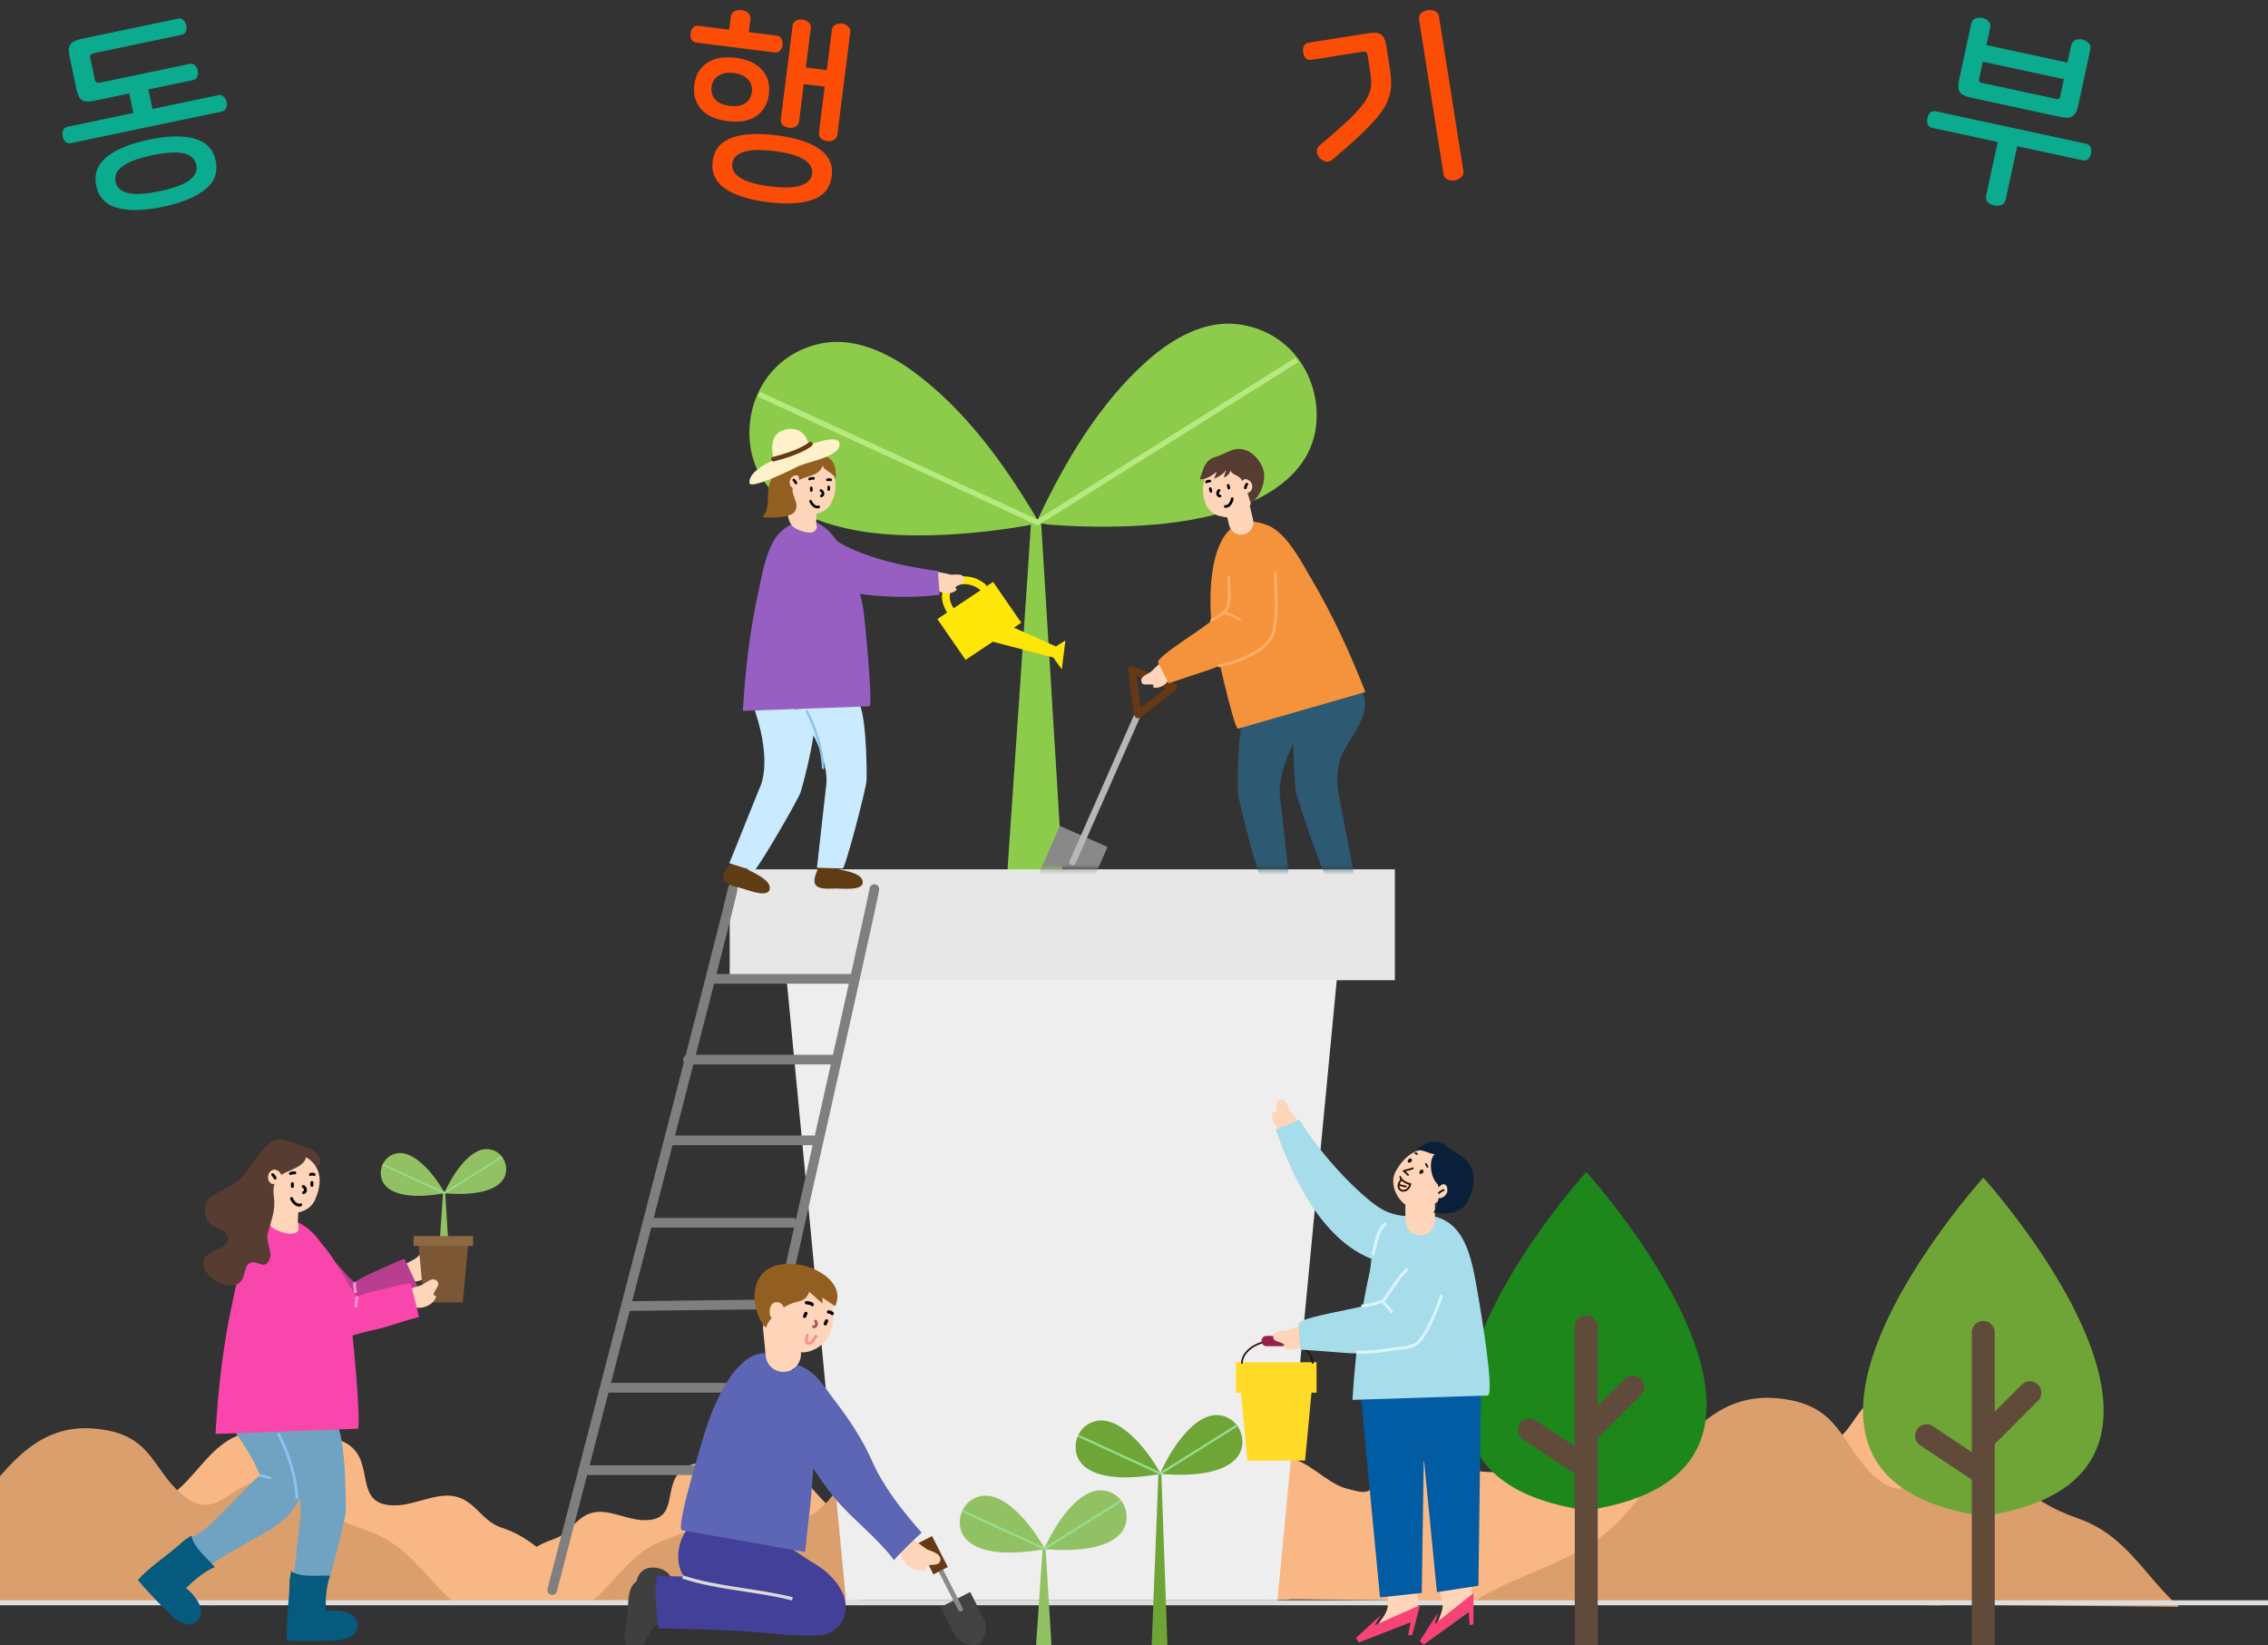 <svg width="455" height="330" viewBox="0 0 455 330" fill="none" xmlns="http://www.w3.org/2000/svg">
<rect x="0" y="0" width="455" height="330" fill="#333333" stroke="none"/>
<path d="M35.701 3.741C36.144 3.648 36.506 3.749 36.786 4.045C37.087 4.309 37.283 4.663 37.376 5.106C37.469 5.55 37.431 5.953 37.262 6.315C37.119 6.672 36.825 6.897 36.382 6.99L18.765 10.683C18.216 10.798 18 11.129 18.115 11.678L19.009 15.945C19.124 16.493 19.456 16.709 20.004 16.595L38.012 12.82C38.456 12.727 38.815 12.815 39.09 13.084C39.39 13.348 39.587 13.702 39.68 14.146C39.773 14.59 39.737 15.006 39.574 15.394C39.431 15.751 39.137 15.976 38.694 16.069L18.923 20.213C17.775 20.454 16.948 20.409 16.443 20.079C15.938 19.749 15.568 19.023 15.332 17.901L13.962 11.363C13.727 10.241 13.774 9.427 14.104 8.922C14.434 8.417 15.173 8.044 16.322 7.803L35.701 3.741ZM30.588 21.855L43.781 19.09C44.225 18.997 44.587 19.098 44.867 19.393C45.167 19.657 45.364 20.011 45.457 20.455C45.55 20.899 45.515 21.315 45.351 21.703C45.208 22.06 44.914 22.285 44.471 22.378L14.248 28.713C13.804 28.806 13.432 28.721 13.131 28.457C12.851 28.161 12.665 27.792 12.572 27.348C12.479 26.904 12.504 26.504 12.647 26.147C12.811 25.759 13.114 25.518 13.558 25.425L26.751 22.659L25.594 17.139L29.431 16.335L30.588 21.855ZM29.876 28.012C33.66 27.219 36.712 27.151 39.029 27.81C41.373 28.463 42.786 29.938 43.267 32.235C43.754 34.558 43.053 36.476 41.163 37.989C39.305 39.523 36.483 40.686 32.699 41.479C28.915 42.273 25.85 42.343 23.507 41.69C21.194 41.057 19.795 39.58 19.308 37.257C18.826 34.96 19.515 33.045 21.373 31.511C23.257 29.972 26.092 28.805 29.876 28.012ZM30.532 31.144C27.688 31.74 25.692 32.486 24.544 33.38C23.391 34.248 22.937 35.27 23.184 36.444C23.43 37.619 24.255 38.372 25.66 38.705C27.07 39.063 29.198 38.944 32.042 38.347C34.887 37.751 36.883 37.006 38.031 36.111C39.184 35.243 39.638 34.222 39.391 33.047C39.145 31.873 38.32 31.119 36.915 30.787C35.505 30.429 33.377 30.548 30.532 31.144Z" fill="#0BAB8F"/>
<path d="M147.596 11.597C149.977 11.897 151.743 12.71 152.893 14.037C154.046 15.338 154.502 16.954 154.259 18.886C154.016 20.817 153.173 22.284 151.73 23.285C150.29 24.259 148.38 24.597 145.998 24.297C143.591 23.994 141.81 23.192 140.657 21.892C139.507 20.564 139.053 18.935 139.296 17.003C139.539 15.072 140.381 13.619 141.82 12.644C143.263 11.643 145.189 11.294 147.596 11.597ZM148.76 2.028C149.289 2.094 149.735 2.285 150.099 2.599C150.463 2.914 150.609 3.349 150.54 3.904L150.22 6.444L155.816 7.148C156.292 7.208 156.614 7.424 156.783 7.794C156.978 8.168 157.047 8.58 156.99 9.03C156.934 9.48 156.765 9.861 156.483 10.175C156.232 10.466 155.868 10.582 155.391 10.522L139.755 8.555C139.252 8.491 138.902 8.286 138.703 7.938C138.535 7.568 138.479 7.158 138.536 6.708C138.592 6.258 138.748 5.875 139.003 5.557C139.284 5.243 139.676 5.118 140.179 5.181L146.291 5.95L146.611 3.41C146.68 2.854 146.93 2.469 147.361 2.255C147.817 2.043 148.284 1.968 148.76 2.028ZM147.212 14.653C145.942 14.493 144.911 14.673 144.12 15.191C143.333 15.684 142.876 16.432 142.749 17.438C142.623 18.443 142.878 19.295 143.516 19.994C144.157 20.666 145.113 21.081 146.383 21.241C147.653 21.401 148.682 21.235 149.469 20.742C150.26 20.224 150.719 19.462 150.845 18.456C150.972 17.451 150.715 16.612 150.073 15.94C149.436 15.242 148.482 14.813 147.212 14.653ZM168.901 4.723C169.377 4.783 169.784 4.968 170.121 5.28C170.488 5.568 170.638 5.976 170.572 6.505L167.995 26.984C167.929 27.513 167.68 27.885 167.25 28.1C166.85 28.291 166.411 28.357 165.935 28.297C165.485 28.241 165.077 28.068 164.71 27.78C164.373 27.469 164.238 27.049 164.304 26.52L165.453 17.392L161.246 16.862L160.307 24.323C160.24 24.853 159.992 25.224 159.562 25.439C159.162 25.631 158.737 25.698 158.287 25.642C157.837 25.585 157.429 25.413 157.062 25.125C156.725 24.813 156.589 24.393 156.656 23.864L159.003 5.211C159.069 4.682 159.303 4.322 159.703 4.13C160.13 3.942 160.568 3.876 161.018 3.933C161.468 3.989 161.863 4.16 162.203 4.445C162.57 4.733 162.72 5.141 162.654 5.67L161.665 13.528L165.872 14.058L166.881 6.041C166.947 5.512 167.181 5.152 167.581 4.96C168.011 4.745 168.451 4.666 168.901 4.723ZM155.76 27.138C159.544 27.614 162.412 28.526 164.366 29.873C166.32 31.221 167.152 33.046 166.862 35.348C166.573 37.65 165.314 39.212 163.088 40.033C160.861 40.855 157.856 41.028 154.072 40.552C150.289 40.076 147.42 39.164 145.467 37.816C143.513 36.469 142.681 34.644 142.97 32.342C143.26 30.04 144.518 28.478 146.745 27.657C148.972 26.835 151.977 26.662 155.76 27.138ZM155.361 30.313C152.556 29.96 150.479 30.021 149.129 30.496C147.783 30.945 147.039 31.725 146.9 32.836C146.76 33.948 147.287 34.887 148.48 35.656C149.67 36.45 151.667 37.024 154.472 37.377C157.276 37.73 159.354 37.669 160.704 37.194C162.05 36.745 162.793 35.965 162.933 34.854C163.073 33.742 162.546 32.803 161.353 32.034C160.163 31.239 158.165 30.666 155.361 30.313Z" fill="#FC4D07"/>
<path d="M274.595 6.658C275.754 6.475 276.578 6.561 277.066 6.915C277.58 7.266 277.927 8.008 278.106 9.14L278.811 13.605C278.986 14.711 279.078 15.723 279.088 16.639C279.093 17.529 278.974 18.398 278.73 19.247C278.486 20.095 278.095 20.953 277.558 21.821C277.016 22.663 276.284 23.588 275.364 24.598C274.466 25.576 273.356 26.67 272.035 27.877C270.714 29.085 269.137 30.468 267.305 32.026C266.898 32.36 266.459 32.484 265.986 32.397C265.509 32.283 265.11 32.062 264.788 31.735C264.467 31.408 264.266 30.994 264.187 30.494C264.134 29.989 264.309 29.557 264.711 29.196C266.402 27.768 267.84 26.529 269.024 25.478C270.23 24.396 271.226 23.442 272.014 22.616C272.797 21.763 273.406 21.006 273.841 20.343C274.299 19.65 274.627 18.991 274.825 18.365C275.019 17.714 275.103 17.052 275.078 16.381C275.049 15.684 274.968 14.914 274.835 14.071L274.354 11.029C274.308 10.739 274.211 10.552 274.063 10.467C273.937 10.352 273.716 10.32 273.4 10.37L263.127 11.993C262.627 12.072 262.231 11.959 261.94 11.654C261.675 11.345 261.507 10.966 261.436 10.518C261.361 10.044 261.402 9.619 261.559 9.244C261.742 8.864 262.084 8.634 262.584 8.555L274.595 6.658ZM286.419 2.036C286.946 1.953 287.427 2.012 287.864 2.213C288.327 2.41 288.604 2.798 288.696 3.377L293.565 34.195C293.656 34.774 293.512 35.229 293.132 35.559C292.779 35.885 292.339 36.09 291.812 36.173C291.311 36.252 290.83 36.193 290.367 35.996C289.93 35.795 289.666 35.405 289.574 34.825L284.705 4.008C284.614 3.428 284.745 2.975 285.098 2.65C285.478 2.32 285.918 2.115 286.419 2.036Z" fill="#FC4D07"/>
<path d="M397.681 3.587C398.176 3.694 398.591 3.92 398.926 4.265C399.26 4.61 399.369 5.056 399.25 5.604L398.508 9.045L414.773 12.556L415.516 9.115C415.634 8.568 415.917 8.206 416.364 8.03C416.811 7.854 417.269 7.816 417.738 7.917C418.234 8.024 418.649 8.25 418.983 8.595C419.344 8.946 419.466 9.395 419.347 9.943L416.925 21.164C416.683 22.285 416.295 23.006 415.762 23.327C415.255 23.654 414.428 23.694 413.281 23.447L395.374 19.581C394.227 19.333 393.49 18.956 393.163 18.448C392.836 17.941 392.793 17.127 393.035 16.007L395.458 4.785C395.576 4.238 395.859 3.876 396.306 3.7C396.753 3.523 397.211 3.486 397.681 3.587ZM397.03 15.887C396.946 16.278 397.112 16.518 397.529 16.608L412.543 19.85C412.961 19.94 413.211 19.789 413.296 19.398L414.055 15.88L397.79 12.368L397.03 15.887ZM418.503 28.83C418.972 28.931 419.274 29.174 419.41 29.557C419.571 29.947 419.604 30.363 419.508 30.806C419.413 31.249 419.211 31.615 418.903 31.903C418.627 32.171 418.254 32.254 417.785 32.153L404.687 29.325L402.383 39.999C402.259 40.573 401.973 40.948 401.526 41.124C401.079 41.3 400.594 41.332 400.073 41.219C399.552 41.107 399.124 40.878 398.789 40.533C398.454 40.188 398.349 39.729 398.473 39.155L400.777 28.481L387.679 25.654C387.21 25.552 386.891 25.32 386.724 24.956C386.589 24.573 386.569 24.159 386.665 23.716C386.761 23.273 386.949 22.904 387.231 22.61C387.539 22.322 387.927 22.229 388.396 22.33L418.503 28.83Z" fill="#0BAB8F"/>
<g clip-path="url(#clip0_425_5340)">
<path d="M259.223 320.8C251.891 321.402 237.677 320.114 239.099 310.113C240.096 303.1 250.886 292.071 258.147 292.461C262.295 292.682 265.86 297.38 270.017 298.553C275.518 300.102 273.937 299.049 277.871 296.251C281.506 293.665 281.655 292.545 286.791 293.178C293.402 293.997 297.621 296.565 304.452 294.497C310.545 292.651 314.561 289.18 321.296 290.168C327.573 291.088 332.248 294.121 338.807 292.545C344.702 291.128 349.233 287.179 355.585 287.653C359.501 287.945 363.43 290.903 367.332 289.353C372.275 287.392 372.706 279.604 379.26 280.016C384.29 280.33 386.231 285.762 388.715 289.353C392.741 295.17 392.32 290.872 397.197 293.032C401.227 294.821 405.186 310.679 404.993 314.77C404.589 323.226 396.104 320.579 389.435 322" fill="#F9B785"/>
<path d="M161.348 322C165.987 321.426 179.362 321.689 181.911 316.486C183.623 312.994 180.422 310.06 177.815 308.537C173.568 306.062 169.533 305.184 165.818 301.683C162.783 298.819 160.301 294.642 156.269 293.015C152.727 291.583 153.446 292.886 150.775 293.619C148.378 294.274 148.695 295.017 145.619 294.804C142.708 294.602 140.747 292.346 137.421 294.416C132.362 297.563 136.867 305.36 128.746 304.907C125.673 304.739 122.219 302.787 119.163 303.361C115.587 304.033 114.483 307.592 111.16 308.693C103.742 311.154 101.29 316.618 95.644 321.443" fill="#F9B785"/>
<path d="M41.652 321.981C36.212 321.308 20.528 321.617 17.539 315.515C15.531 311.421 19.285 307.98 22.342 306.195C27.323 303.292 32.054 302.263 36.41 298.157C39.969 294.799 42.88 289.901 47.607 287.993C51.761 286.314 50.917 287.842 54.049 288.702C56.86 289.47 56.488 290.341 60.095 290.091C63.508 289.854 65.809 287.209 69.709 289.636C75.64 293.326 70.358 302.469 79.881 301.938C83.484 301.74 87.534 299.452 91.118 300.125C95.311 300.913 96.606 305.086 100.502 306.377C109.201 309.263 112.075 315.67 118.695 321.328" fill="#F9B785"/>
<path d="M295.986 321.02C305.591 315.064 317.265 313.24 325.248 304.62C335.604 293.438 341.788 277.28 359.423 280.893C369.836 283.025 369.792 291.152 376.874 296.827C383.155 301.86 386.561 294.638 392.768 292.897C397.423 291.587 399.766 293.455 403.489 296.581C408.161 300.497 411.207 302.563 416.93 304.589C426.588 308.009 429.779 315.6 437.128 322.299" fill="#DB9F6E"/>
<path d="M224.042 320.11C216.891 315.953 208.198 314.68 202.255 308.668C194.544 300.865 189.939 289.594 176.805 292.114C169.052 293.603 169.084 299.271 163.812 303.228C159.135 306.74 156.602 301.703 151.977 300.486C148.511 299.573 146.767 300.875 143.994 303.055C140.515 305.788 138.247 307.228 133.986 308.642C126.796 311.028 124.419 316.323 118.947 321" fill="#DB9F6E"/>
<path d="M-35.609 320.783C-26.958 315.755 -16.441 314.214 -9.251 306.941C0.078 297.501 5.649 283.865 21.538 286.914C30.918 288.715 30.878 295.573 37.257 300.36C42.915 304.609 45.98 298.515 51.574 297.042C55.767 295.937 57.878 297.513 61.231 300.15C65.44 303.456 68.184 305.199 73.34 306.909C82.038 309.796 84.913 316.202 91.533 321.86" fill="#DB9F6E"/>
<path d="M206.87 104.429C206.87 105.202 202.133 174.276 202.133 174.276C202.133 174.276 206.846 176.851 213.134 174.532L208.829 104.213L206.87 104.426V104.429Z" fill="#8DCC4A"/>
<path d="M207.828 105L207.812 105.008C207.812 105.008 207.814 105 207.814 104.997H207.804C207.804 104.997 207.817 104.989 207.82 104.989C208.057 104.856 208.369 103.811 208.473 103.595C213.66 92.703 220.445 80.971 230.217 72.31C235.287 67.819 241.741 64.209 248.309 65.03C258.071 66.251 263.92 74.235 264.146 82.829C264.514 96.795 249.672 102.822 236.49 104.664C229.921 105.584 223.374 105.768 216.958 105.578C214.767 105.512 212.589 105.4 210.424 105.232C210.016 105.2 208.225 104.771 207.825 105H207.828Z" fill="#8DCC4A"/>
<path d="M208.531 104.968L208.547 104.976C208.547 104.976 208.541 104.968 208.541 104.965H208.549L208.533 104.957C208.285 104.845 207.878 103.835 207.755 103.63C201.576 93.268 193.731 82.219 183.196 74.501C177.731 70.5 170.971 67.507 164.506 68.935C154.899 71.057 149.818 79.55 150.391 88.129C151.324 102.07 166.663 106.687 179.96 107.298C186.584 107.602 193.12 107.178 199.491 106.391C201.667 106.122 203.826 105.81 205.964 105.44C206.366 105.37 208.11 104.776 208.528 104.968H208.531Z" fill="#8DCC4A"/>
<path d="M152.255 79.082L208.547 104.974" stroke="#B8E880" stroke-width="1.066" stroke-miterlimit="10"/>
<path d="M207.827 105.001L260.15 72.207" stroke="#B8E880" stroke-width="1.066" stroke-miterlimit="10"/>
<path d="M169.79 154.143C170.472 154.545 172.509 155.3 172.453 156.275C172.391 157.342 170.256 156.478 169.646 156.302C169.041 156.126 167.782 155.956 167.641 155.3C167.497 154.628 168.358 153.932 168.59 153.367C169.137 153.556 170.267 154.191 170.613 154.039" fill="#603C15"/>
<path d="M256.274 321H169.726L157 188H269L256.274 321Z" fill="#EEEEEE"/>
<path d="M279.838 174.377H146.391V196.618H279.838V174.377Z" fill="#E7E7E7"/>
<path d="M175.406 178.334C175.406 179.885 143.867 318.938 143.867 318.938" stroke="#7F7F7F" stroke-width="1.944" stroke-linecap="round" stroke-linejoin="round"/>
<path d="M146.974 178.334C146.974 179.885 110.783 318.938 110.783 318.938" stroke="#7F7F7F" stroke-width="1.944" stroke-linecap="round" stroke-linejoin="round"/>
<path d="M163.118 228.736H134.562" stroke="#7F7F7F" stroke-width="1.944" stroke-linecap="round" stroke-linejoin="round"/>
<path d="M166.959 212.54H138.01" stroke="#7F7F7F" stroke-width="1.944" stroke-linecap="round" stroke-linejoin="round"/>
<path d="M170.408 196.339H143.01" stroke="#7F7F7F" stroke-width="1.944" stroke-linecap="round" stroke-linejoin="round"/>
<path d="M159.035 245.278H130.034" stroke="#7F7F7F" stroke-width="1.944" stroke-linecap="round" stroke-linejoin="round"/>
<path d="M156.103 261.628L125.888 261.985" stroke="#7F7F7F" stroke-width="1.944" stroke-linecap="round" stroke-linejoin="round"/>
<path d="M151.621 278.362H121.763" stroke="#7F7F7F" stroke-width="1.944" stroke-linecap="round" stroke-linejoin="round"/>
<path d="M148.644 294.904H117.679" stroke="#7F7F7F" stroke-width="1.944" stroke-linecap="round" stroke-linejoin="round"/>
<path d="M197.163 117.755C193.088 114.477 187.406 117.532 190.777 122.61" stroke="#FFE609" stroke-width="1.551" stroke-linecap="round" stroke-linejoin="round"/>
<path d="M188.052 124.177L193.708 132.362L204.887 124.911L199.23 116.721L188.052 124.177Z" fill="#FFE609"/>
<path d="M202.28 125.381L211.825 129.667L213.738 128.473L213.014 134.269L211.303 131.885L197.699 128.333" fill="#FFE609"/>
<path d="M166.981 174.113C168.465 174.511 172.663 174.863 173.067 176.714C173.506 178.741 169.07 178.234 167.834 178.224C166.614 178.213 164.168 178.544 163.563 177.396C162.943 176.218 164.194 174.465 164.334 173.291C165.456 173.363 167.896 173.958 168.465 173.493" fill="#603C15"/>
<path d="M171.603 140.458C173.816 140.318 173.935 154.848 173.853 156.518C173.77 158.198 169.571 174.227 169.054 174.211L163.894 174.056L165.709 157.847C165.709 157.847 167.214 151.952 159.267 141.249C159.267 141.249 171.578 140.458 171.603 140.458Z" fill="#CAEAFF"/>
<path d="M149.272 174.047C150.596 174.827 154.546 176.291 154.437 178.183C154.318 180.251 150.177 178.576 148.993 178.235C147.819 177.893 145.379 177.563 145.105 176.291C144.825 174.988 146.495 173.638 146.945 172.542C148.005 172.909 150.197 174.14 150.87 173.845" fill="#603C15"/>
<path d="M162.741 142.856C164.908 143.317 161.133 157.344 160.606 158.932C160.073 160.529 151.733 174.846 151.242 174.691L146.314 173.161L152.405 158.027C152.405 158.027 155.435 152.753 150.647 140.312C150.647 140.312 162.715 142.851 162.746 142.856H162.741Z" fill="#CAEAFF"/>
<path d="M174.415 141.674L149.033 142.599C149.483 134.647 150.398 126.596 152.12 118.815C152.911 115.232 153.862 108.867 156.944 106.364C166.422 98.665 171.944 115.583 173.117 121.638C173.433 123.272 175.201 141.643 174.415 141.674Z" fill="#965FC1"/>
<path d="M166.401 94.073C166.143 93.799 165.838 93.541 165.481 93.308C162.808 91.55 160.543 93.215 158.997 95.676C157.922 97.382 158.175 100.981 159.964 102.31C161.996 103.815 165.677 103.266 166.784 100.847C167.89 98.427 168.087 95.847 166.396 94.068L166.401 94.073Z" fill="#FFD5BA"/>
<path d="M163.759 104.3C163.801 103.675 163.827 103.044 163.764 102.475C163.615 101.105 162.508 100.159 162.001 98.939C161.774 98.396 161.862 97.522 161.531 97.057C160.683 95.852 158.64 96.266 157.927 97.269C156.722 98.959 157.601 100.934 157.927 102.729C158.227 104.368 158.434 105.557 160.109 106.265C160.879 106.591 162.167 106.994 162.999 106.777C164.431 106.4 163.677 105.547 163.754 104.3H163.759Z" fill="#FFD5BA"/>
<path d="M161.764 90.138C161.278 90.009 160.782 89.937 160.265 89.989C158.765 90.123 157.581 91.602 156.759 92.739C155.658 94.259 154.701 95.764 154.282 97.47C153.75 99.647 154.541 101.746 153 103.727C154.324 103.923 158.419 103.908 159.349 102.739C160.813 100.903 158.114 99.073 159.308 97.222C160.652 95.128 164.205 96.131 165.115 93.23C164.794 94.259 167.55 94.875 167.638 96.193C167.839 94.032 167.483 91.927 165.094 91.348C163.977 91.079 162.896 90.444 161.764 90.138Z" fill="#925F21"/>
<path d="M160.275 96.597C160.249 96.08 160.466 95.604 159.913 95.371C159.531 95.211 158.858 95.63 158.662 95.935C158.15 96.747 158.445 97.962 159.536 97.988" fill="#FFD5BA"/>
<path d="M165.121 154.03C164.981 150.157 163.575 146.068 161.884 142.66" stroke="#8EC3EF" stroke-width="0.486" stroke-linecap="round" stroke-linejoin="round"/>
<path d="M188.564 118.691C189.572 119.151 191.16 119.187 191.966 118.236C191.863 118.086 191.729 118.003 191.625 117.853C192.168 117.134 193.693 117.021 193.461 116.049C193.171 114.823 191.346 115.382 190.638 115.247C189.009 114.932 186.636 113.954 185.374 115.79C185.969 116.762 186.894 117.445 187.737 118.199" fill="#FFD5BA"/>
<path d="M188.512 119.311L188.16 114.517C188.16 114.517 170.291 112.692 164.314 105.552L155.467 115.148C155.467 115.148 171.661 121.368 188.512 119.311Z" fill="#965FC1"/>
<path d="M166.252 97.679V98.196" stroke="black" stroke-width="0.517" stroke-linecap="round" stroke-linejoin="round"/>
<path d="M162.762 97.869V98.386" stroke="black" stroke-width="0.517" stroke-linecap="round" stroke-linejoin="round"/>
<path d="M164.7 98.387C165.14 98.604 165.321 99.323 164.762 99.483" stroke="black" stroke-width="0.517" stroke-linecap="round" stroke-linejoin="round"/>
<path d="M164.25 101.665C163.594 101.939 162.86 101.163 162.611 100.543" stroke="black" stroke-width="0.517" stroke-linecap="round" stroke-linejoin="round"/>
<path d="M159.251 96.277C159.422 96.433 159.577 96.655 159.68 96.882" stroke="black" stroke-width="0.517" stroke-linecap="round" stroke-linejoin="round"/>
<path d="M166.639 96.256C166.443 96.163 166.205 96.163 165.993 96.256" stroke="black" stroke-width="0.517" stroke-linecap="round" stroke-linejoin="round"/>
<path d="M163.196 95.956C162.928 95.93 162.659 95.956 162.421 96.085" stroke="black" stroke-width="0.517" stroke-linecap="round" stroke-linejoin="round"/>
<mask id="mask0_425_5340" style="mask-type:luminance" maskUnits="userSpaceOnUse" x="183" y="71" width="113" height="104">
<path d="M295.934 71.508H183.319V174.377H295.934V71.508Z" fill="white"/>
</mask>
<g mask="url(#mask0_425_5340)">
<path d="M217.56 167.845L217.246 167.704L212.617 165.674L208.507 175.046C208.507 175.046 207.186 178.841 210.906 182.214L210.868 182.306C210.922 182.312 210.976 182.317 211.025 182.322C211.068 182.36 211.101 182.393 211.144 182.431L211.182 182.339C216.179 182.793 218.079 179.247 218.079 179.247L222.189 169.881L217.56 167.85V167.845Z" fill="#898989"/>
<path d="M215.73 173.314C215.627 173.558 215.275 173.634 214.945 173.493C214.615 173.347 214.436 173.038 214.544 172.794L228.058 142.161C228.166 141.923 228.518 141.841 228.843 141.982L228.605 141.923C228.935 142.069 229.352 142.437 229.244 142.681L215.73 173.314Z" fill="#B7B7B7"/>
<path d="M228.009 144.018C227.766 143.915 227.592 143.693 227.554 143.428L226.32 134.478C226.282 134.213 226.39 133.953 226.602 133.785C226.813 133.623 227.094 133.58 227.343 133.682L235.714 137.088C235.957 137.191 236.13 137.413 236.168 137.678C236.206 137.943 236.098 138.209 235.887 138.371L228.756 143.915C228.545 144.078 228.264 144.116 228.015 144.018H228.009ZM227.971 135.556L228.854 141.945L233.943 137.987L227.971 135.556Z" fill="#663914"/>
<path d="M268.555 175.647C267.115 176.367 262.886 177.624 262.87 179.611C262.849 181.782 267.294 180.32 268.555 180.044C269.806 179.773 272.383 179.594 272.757 178.29C273.141 176.947 271.49 175.42 271.094 174.245C269.957 174.554 267.586 175.685 266.898 175.333" fill="#603C15"/>
<path d="M250.661 141.913C248.344 141.767 248.219 156.981 248.306 158.73C248.392 160.489 252.789 177.273 253.33 177.257L258.734 177.095L256.833 160.121C256.833 160.121 255.258 153.949 263.579 142.742C263.579 142.742 250.688 141.913 250.661 141.913Z" fill="#2E5972"/>
<path d="M269.394 150.624C270.217 148.084 271.598 144.993 273.883 141.344C273.883 141.344 260.97 141.539 260.937 141.539C258.62 141.577 259.692 156.753 259.919 158.49C260.147 160.239 265.859 176.623 266.395 176.563L271.766 175.973C271.766 175.973 268.533 159.227 268.528 159.2C267.97 156.298 268.322 153.028 269.692 150.44C271.392 147.224 274.998 143.239 273.498 139.205C271.901 134.912 262.394 135.794 259.178 136.817" fill="#2E5972"/>
<path d="M248.365 146.161L273.926 138.814C270.888 131.045 267.353 123.335 263.108 116.15C261.153 112.842 258.132 106.822 254.25 105.333C242.312 100.758 242.328 119.394 243.13 125.799C243.346 127.526 247.575 146.389 248.36 146.161H248.365Z" fill="#F4933B"/>
<path d="M242.631 94.543C242.891 94.245 243.2 93.963 243.562 93.703C246.286 91.754 248.722 93.4 250.444 95.912C251.64 97.65 251.527 101.429 249.707 102.897C248.462 103.898 246.914 103.952 245.414 103.665C244.277 103.449 243.514 103.221 242.674 102.339C241.976 101.608 241.667 100.655 241.478 99.681C241.126 97.872 241.386 95.961 242.631 94.543Z" fill="#FFD5BA"/>
<path d="M247.32 90.238C250.054 89.388 252.502 91.575 253.379 94.011C254.164 96.199 252.908 99.74 250.894 100.936C250.563 99.788 250.238 98.592 249.805 97.509C249.529 96.821 249.161 96.161 248.571 95.69C248.084 95.294 246.957 95.051 246.865 94.315C246.725 94.959 246.227 95.544 245.588 95.776C245.506 95.235 245.923 94.764 245.988 94.244C245.561 95.024 244.375 95.722 243.552 96.025C243.649 95.587 244.061 95.105 244.007 94.645C243.942 94.715 243.866 94.786 243.785 94.856C243.005 95.554 241.695 96.237 240.704 96.107C241.413 94.222 241.592 92.284 243.871 91.64C245.03 91.31 246.135 90.6 247.304 90.238H247.32Z" fill="#563C31"/>
<path d="M249.275 97.454C249.28 96.913 249.037 96.42 249.605 96.155C250 95.971 250.72 96.382 250.937 96.691C251.506 97.519 251.251 98.803 250.109 98.873" fill="#FFD5BA"/>
<path d="M251.386 104.207C251.706 105.534 250.888 106.866 249.562 107.185C248.235 107.504 246.903 106.687 246.584 105.36L245.967 102.794C245.647 101.468 246.465 100.136 247.791 99.816C249.118 99.497 250.45 100.314 250.769 101.641L251.386 104.207Z" fill="#FFD5BA"/>
<path d="M242.8 98.019C242.843 98.192 242.886 98.371 242.924 98.544" stroke="black" stroke-width="0.541" stroke-linecap="round" stroke-linejoin="round"/>
<path d="M246.399 97.362C246.443 97.536 246.486 97.714 246.524 97.888" stroke="black" stroke-width="0.541" stroke-linecap="round" stroke-linejoin="round"/>
<path d="M244.553 98.366C244.158 98.697 244.147 99.471 244.754 99.503" stroke="black" stroke-width="0.541" stroke-linecap="round" stroke-linejoin="round"/>
<path d="M245.814 101.587C246.551 101.706 247.108 100.732 247.206 100.044" stroke="black" stroke-width="0.541" stroke-linecap="round" stroke-linejoin="round"/>
<path d="M250.125 97.119C249.99 97.314 249.882 97.585 249.833 97.839" stroke="black" stroke-width="0.541" stroke-linecap="round" stroke-linejoin="round"/>
<path d="M242.058 96.665C242.236 96.519 242.48 96.464 242.713 96.508" stroke="black" stroke-width="0.541" stroke-linecap="round" stroke-linejoin="round"/>
<path d="M234.375 136.533C233.769 137.416 232.475 138.244 231.332 137.86C231.343 137.686 231.408 137.551 231.424 137.372C230.617 137.047 229.296 137.719 229.004 136.798C228.63 135.64 230.417 135.19 230.937 134.719C232.128 133.642 233.601 131.644 235.561 132.532C235.561 133.631 235.133 134.66 234.813 135.71" fill="#FFD5BA"/>
<path d="M234.461 137.059C234.445 137.026 232.35 132.917 232.35 132.917C231.76 131.758 242.431 125.505 243.156 124.335C244.413 122.305 243.595 119.067 244.017 116.674C244.889 111.709 247.84 111.931 252.306 112.191C252.22 112.191 252.404 123.539 252.388 124.644C252.306 129.419 247.071 132.749 242.902 134.243C241.949 134.584 234.445 137.032 234.461 137.059Z" fill="#F4933B"/>
<path d="M244.5 133.541C248.295 132.913 254.841 130.374 255.599 126.432C256.357 122.48 255.881 118.815 255.87 114.862" stroke="#FFAD69" stroke-width="0.541" stroke-linecap="round" stroke-linejoin="round"/>
<path d="M243.054 124.429C244.277 123.769 245.847 122.957 246.302 121.733C246.817 120.363 246.568 117.272 246.481 115.767" stroke="#FFAD69" stroke-width="0.541" stroke-linecap="round" stroke-linejoin="round"/>
<path d="M245.404 122.806C246.476 123.201 247.727 123.564 248.653 124.251" stroke="#FFAD69" stroke-width="0.541" stroke-linecap="round" stroke-linejoin="round"/>
</g>
<path d="M157.735 91.101C155.665 92.114 150.191 94.088 150.351 96.862C150.442 98.371 159.473 93.892 160.093 93.564C161.845 92.638 168.02 91.753 168.422 89.345C168.896 86.513 162.004 89.427 160.326 89.901" fill="#FFF1CA"/>
<path d="M155.218 92.647C154.739 89.755 154.379 86.7 157.955 86.079C160.751 85.596 162.488 87.895 162.288 90.595" fill="#FFF1CA"/>
<path d="M155.146 92.112C157.307 91.561 160.888 90.457 162.594 89.07" stroke="#663914" stroke-width="0.912" stroke-linecap="round" stroke-linejoin="round"/>
<path d="M714 321H-456V322H714V321Z" fill="#DDDDDD"/>
<path d="M84.147 256.91C85.337 256.544 86.695 255.395 86.66 253.99C86.463 253.938 86.289 253.972 86.092 253.926C86.01 252.916 87.206 251.685 86.289 251.041C85.134 250.228 84.019 252.057 83.323 252.469C81.72 253.421 78.998 254.367 79.311 256.846C80.53 257.218 81.819 257.101 83.09 257.113" fill="#FFD5BA"/>
<path d="M65.54 251.655C63.624 249.978 61.61 248.985 59.741 250.494C54.893 254.407 57.099 259.394 61.494 262.146C62.498 262.773 63.398 263.452 64.588 263.62C66.266 263.858 67.537 265.524 69.18 265.611C70.44 265.681 71.647 265.124 72.727 264.532C74.353 263.632 76.083 263.045 77.691 262.198C79.479 261.257 81.22 260.236 83.037 259.353C83.397 259.179 83.757 259.005 84.117 258.831C84.094 258.842 81.505 252.979 81.081 252.491C78.486 253.525 75.897 254.744 73.418 255.888C73.215 255.98 71.102 257.159 71.107 257.165C68.489 255.301 61.918 245.322 57.929 247.11" fill="#BA3E90"/>
<path d="M71.148 257.193C71.107 257.913 71.194 258.639 71.345 259.347" stroke="#FF8FD4" stroke-width="0.581" stroke-miterlimit="10"/>
<path d="M66.834 285.226C69.319 285.069 69.452 301.382 69.359 303.257C69.266 305.144 64.552 323.14 63.972 323.123L58.178 322.948L60.216 304.749C60.216 304.749 61.905 298.131 52.982 286.114C52.982 286.114 66.805 285.226 66.834 285.226Z" fill="#6FA3C1"/>
<path d="M63.733 291.512C63.222 294.948 61.521 297.572 60.064 300.626C57.916 305.137 54.235 306.878 49.98 309.218C48.668 309.938 47.403 310.733 46.085 311.453C44.465 312.335 42.654 313.821 40.959 314.448C40.007 314.797 37.249 310.251 36.732 309.433C38.393 308.37 40.262 307.517 41.725 306.176C43.194 304.829 44.604 303.418 45.998 301.996C47.304 300.661 48.593 299.314 49.922 298.002C50.566 297.369 51.321 296.4 52.18 296.051C50.444 291.355 47.223 287.738 44.813 283.413C50.067 283.251 60.824 278.188 63.233 285.207C63.936 287.256 64.052 289.398 63.733 291.523V291.512Z" fill="#6FA3C1"/>
<path d="M71.734 286.589L43.235 287.628C43.74 278.7 44.768 269.661 46.701 260.924C47.589 256.901 48.657 249.755 52.117 246.945C62.758 238.301 68.959 257.296 70.276 264.094C70.63 265.928 72.616 286.555 71.734 286.589Z" fill="#F946AD"/>
<path d="M62.734 233.146C62.444 232.838 62.102 232.548 61.701 232.286C58.7 230.313 56.157 232.182 54.421 234.945C53.214 236.861 53.498 240.901 55.507 242.393C57.788 244.083 61.922 243.467 63.164 240.75C64.406 238.034 64.627 235.137 62.729 233.14L62.734 233.146Z" fill="#FFD5BA"/>
<path d="M59.768 244.629C59.814 243.927 59.843 243.218 59.773 242.58C59.605 241.041 58.363 239.979 57.794 238.609C57.538 237.999 57.637 237.018 57.266 236.496C56.313 235.143 54.02 235.608 53.219 236.734C51.867 238.632 52.854 240.85 53.219 242.864C53.556 244.704 53.788 246.04 55.669 246.835C56.534 247.201 57.98 247.654 58.914 247.41C60.522 246.986 59.675 246.028 59.762 244.629H59.768Z" fill="#FFD5BA"/>
<path d="M57.533 228.728C56.988 228.583 56.43 228.502 55.85 228.56C54.166 228.711 52.837 230.371 51.914 231.643C49.836 234.505 48.64 236.699 45.458 238.319C42.794 239.677 40.425 240.397 41.267 244.031C41.813 246.394 45.296 246.243 45.644 248.1C46.143 250.754 41.604 250.562 40.89 252.733C39.908 255.711 45.789 259.334 48.106 257.244C49.278 256.187 48.895 254.173 49.998 253.424C51.345 252.513 52.738 254.568 53.76 253.186C55.037 251.468 53.272 249.32 53.708 247.462C54.329 244.838 55.351 242.928 54.95 240.072C54.671 238.069 54.985 236.432 56.854 235.41C58.189 234.684 61.498 233.802 61.411 231.776C62.363 232.507 63.327 233.152 63.542 234.423C63.513 234.266 64.163 233.523 64.221 233.251C64.331 232.734 64.244 232.293 63.942 231.857C63.368 231.027 62.242 230.313 61.272 230.081C60.018 229.779 58.805 229.065 57.533 228.722V228.728Z" fill="#563C31"/>
<path d="M56.513 236.419C56.704 235.009 54.916 233.853 54.039 235.235C53.465 236.147 53.796 237.511 55.021 237.54" fill="#FFD5BA"/>
<path d="M59.553 300.465C59.396 296.117 57.817 291.525 55.919 287.699" stroke="#8EC3EF" stroke-width="0.546" stroke-linecap="round" stroke-linejoin="round"/>
<path d="M54.12 296.435C53.545 296.232 52.912 296.087 52.303 295.971" stroke="#8EC3EF" stroke-width="0.546" stroke-linecap="round" stroke-linejoin="round"/>
<path d="M62.573 237.192V237.773" stroke="black" stroke-width="0.581" stroke-linecap="round" stroke-linejoin="round"/>
<path d="M58.653 237.408V237.989" stroke="black" stroke-width="0.581" stroke-linecap="round" stroke-linejoin="round"/>
<path d="M60.83 237.988C61.324 238.232 61.527 239.039 60.9 239.219" stroke="black" stroke-width="0.581" stroke-linecap="round" stroke-linejoin="round"/>
<path d="M60.32 241.668C59.583 241.976 58.758 241.105 58.48 240.408" stroke="black" stroke-width="0.581" stroke-linecap="round" stroke-linejoin="round"/>
<path d="M54.706 235.62C54.898 235.794 55.072 236.044 55.188 236.299" stroke="black" stroke-width="0.581" stroke-linecap="round" stroke-linejoin="round"/>
<path d="M63.007 235.597C62.786 235.492 62.519 235.492 62.281 235.597" stroke="black" stroke-width="0.581" stroke-linecap="round" stroke-linejoin="round"/>
<path d="M59.135 235.259C58.834 235.23 58.532 235.259 58.265 235.404" stroke="black" stroke-width="0.581" stroke-linecap="round" stroke-linejoin="round"/>
<path d="M88.882 239.212C88.882 239.381 87.837 254.649 87.837 254.649C87.837 254.649 88.876 255.218 90.269 254.707L89.317 239.166L88.882 239.212Z" fill="#91C163"/>
<path d="M89.095 239.34C89.147 239.311 89.217 239.079 89.24 239.032C90.389 236.623 91.887 234.034 94.047 232.118C95.167 231.125 96.595 230.33 98.046 230.51C100.206 230.777 101.495 232.542 101.547 234.446C101.628 237.534 98.348 238.864 95.434 239.27C93.983 239.473 92.537 239.514 91.121 239.473C90.639 239.462 90.157 239.433 89.675 239.398C89.582 239.392 89.188 239.293 89.1 239.346L89.095 239.34Z" fill="#91C163"/>
<path d="M89.247 239.329C89.194 239.306 89.101 239.079 89.072 239.033C87.708 236.74 85.972 234.302 83.644 232.595C82.437 231.713 80.945 231.051 79.517 231.364C77.392 231.834 76.272 233.71 76.4 235.608C76.603 238.69 79.993 239.706 82.93 239.846C84.393 239.915 85.839 239.817 87.25 239.643C87.731 239.584 88.207 239.515 88.678 239.434C88.765 239.416 89.154 239.288 89.247 239.329Z" fill="#91C163"/>
<path d="M76.812 233.61L89.253 239.334" stroke="#96DD90" stroke-width="0.337" stroke-miterlimit="10"/>
<path d="M89.097 239.34L100.655 232.089" stroke="#96DD90" stroke-width="0.337" stroke-miterlimit="10"/>
<path d="M92.834 261.248H85.055L83.911 249.127H93.978L92.834 261.248Z" fill="#7C5735"/>
<path d="M94.906 247.932H82.982V249.917H94.906V247.932Z" fill="#8E6842"/>
<path d="M84.463 262.311C85.699 262.183 87.261 261.318 87.499 259.937C87.313 259.85 87.139 259.844 86.953 259.763C87.069 258.758 88.48 257.783 87.702 256.97C86.727 255.948 85.275 257.528 84.515 257.795C82.762 258.416 79.906 258.816 79.731 261.313C80.858 261.916 82.146 262.05 83.389 262.305" fill="#FFD5BA"/>
<path d="M67.222 253.557C65.666 251.542 63.884 250.172 61.753 251.293C56.238 254.195 57.434 259.513 61.219 263.06C62.084 263.867 62.839 264.709 63.965 265.109C65.561 265.667 66.49 267.548 68.087 267.954C69.306 268.267 70.606 267.954 71.773 267.577C73.538 267.008 75.349 266.77 77.097 266.247C79.03 265.672 80.94 265.011 82.89 264.494C83.279 264.39 83.662 264.291 84.051 264.186C84.028 264.192 82.617 257.94 82.298 257.383C79.552 257.893 76.777 258.59 74.118 259.229C73.898 259.281 71.599 260.03 71.605 260.036C69.399 257.702 64.882 246.637 60.621 247.618" fill="#F946AD"/>
<path d="M71.652 260.077C71.472 260.78 71.414 261.505 71.425 262.231" stroke="#FF8FD4" stroke-width="0.581" stroke-miterlimit="10"/>
<path d="M58.399 315.151C60.303 316.521 63.775 315.929 66.207 316.069C65.447 318.089 65.244 321.084 65.4 323.232C65.377 322.93 72.349 322.391 71.676 326.425C71.368 328.277 69.679 328.637 68.065 328.997C67.247 329.177 57.587 329.334 57.563 329.043C57.285 325.084 58.109 320.916 58.109 316.899" fill="#055A7D"/>
<path d="M38.429 308C38.725 310.322 41.523 312.47 43.079 314.339C41.082 315.164 38.754 317.05 37.285 318.635C37.489 318.415 42.632 323.146 39.23 325.404C37.663 326.443 36.252 325.451 34.888 324.51C34.197 324.034 27.498 317.074 27.701 316.859C30.412 313.956 34.017 311.721 36.96 308.975" fill="#055A7D"/>
<path d="M191.751 320.804L191.552 320.908L188.671 322.379L191.648 328.21C191.648 328.21 192.996 330.403 196.173 329.929L196.2 329.984C196.2 329.984 196.248 329.936 196.269 329.908C196.303 329.908 196.338 329.901 196.372 329.894L196.344 329.839C198.593 327.55 197.61 325.171 197.61 325.171L194.639 319.333L191.758 320.804H191.751Z" fill="#424242"/>
<path d="M193.168 322.614C193.264 322.799 193.147 323.054 192.913 323.178C192.673 323.301 192.404 323.246 192.301 323.061L187.777 314.191C187.681 313.998 187.798 313.751 188.038 313.627C188.279 313.503 188.547 313.558 188.643 313.744L193.161 322.614H193.168Z" fill="#898989"/>
<path d="M186.982 308.113L184.091 309.587L187.257 315.799L190.149 314.325L186.982 308.113Z" fill="#663914"/>
<path d="M181.663 313.614C182.598 314.652 184.407 315.498 185.823 314.797C185.782 314.57 185.672 314.411 185.617 314.185C186.6 313.628 188.422 314.267 188.649 313.023C188.931 311.462 186.545 311.187 185.796 310.671C184.07 309.488 181.821 307.164 179.442 308.649C179.642 310.066 180.364 311.324 180.955 312.624" fill="#FFD5BA"/>
<path d="M159.172 273.556C163.318 274.505 165.071 277.791 167.423 280.872C170.366 284.708 173.047 288.731 175.007 293.166C177.304 298.391 181.182 303.211 184.895 307.433C184.324 307.894 179.236 312.776 179.387 312.989C176.011 308.43 171.04 304.82 167.368 300.392C164.48 296.913 162.307 292.863 159.337 289.446" fill="#5D66B5"/>
<path d="M132.877 323.951C132.554 324.088 132.252 324.267 132.011 324.556C131.337 325.346 131.083 326.667 130.471 327.547C129.419 329.066 127.947 330.359 126.998 327.946C126.18 325.869 127.184 322.947 127.322 320.836C127.452 318.924 127.322 315.892 129.302 314.813C130.876 313.96 133.654 314.558 134.507 316.201C135.036 317.233 135.47 322.074 134.782 322.981C134.349 323.552 133.572 323.648 132.877 323.951Z" fill="#3F3F3F"/>
<path d="M131.483 326.199C131.16 326.336 130.857 326.515 130.616 326.804C129.943 327.594 129.688 328.915 129.076 329.795C128.024 331.314 126.553 332.607 125.604 330.194C124.793 328.117 125.79 325.202 125.927 323.091C126.058 321.179 125.927 318.14 127.907 317.067C129.482 316.215 132.26 316.813 133.112 318.456C133.642 319.488 134.075 324.328 133.387 325.236C132.954 325.807 132.177 325.91 131.483 326.206V326.199Z" fill="#3F3F3F"/>
<path d="M153.272 307.943C157.075 309.071 160.409 311.897 163.744 313.864C166.378 315.417 169.451 318.615 169.664 321.922C169.878 325.188 167.553 327.842 164.418 328.028C159.247 328.344 153.774 327.437 148.59 327.175C143.089 326.893 137.588 326.687 132.081 326.646C131.764 323.29 131.139 319.316 131.799 316.036C132.211 316.119 137.244 316.263 137.21 316.215C135.127 313.362 136.055 308.095 138.709 305.894C142.291 302.924 149.264 303.928 153.403 304.691" fill="#424099"/>
<path d="M136.825 306.946C136.866 306.953 161.51 311.319 161.51 311.319C162.369 301.982 165.663 283.912 160.031 276.039C151.464 264.061 144.231 278.184 141.453 287.144C140.999 288.615 135.423 306.699 136.818 306.953L136.825 306.946Z" fill="#5D66B5"/>
<path d="M166.357 259.55C165.993 259.206 165.587 258.89 165.202 258.587C162.135 256.098 158.869 258.044 156.772 260.74C155.555 262.294 155.356 264.7 155.775 266.57C156.215 268.558 157.384 269.919 159.137 270.813C161.386 271.954 163.964 270.744 165.573 269.073C166.591 268.014 167.038 266.199 167.148 264.762C167.216 263.854 167.045 262.947 167.223 262.053C167.45 260.932 167.258 260.416 166.357 259.564V259.55Z" fill="#FFD5BA"/>
<path d="M160.671 271.295C160.863 273.241 159.44 274.974 157.487 275.166C155.541 275.359 153.809 273.935 153.616 271.983L153.1 266.709C152.908 264.763 154.338 263.03 156.284 262.838C158.23 262.645 159.963 264.075 160.155 266.021L160.671 271.295Z" fill="#FFD5BA"/>
<path d="M165.82 264.94C165.737 265.14 165.648 265.339 165.565 265.539" stroke="black" stroke-width="0.653" stroke-linecap="round" stroke-linejoin="round"/>
<path d="M161.674 263.442C161.592 263.642 161.502 263.841 161.42 264.041" stroke="black" stroke-width="0.653" stroke-linecap="round" stroke-linejoin="round"/>
<path d="M163.606 265.002C163.952 265.407 163.833 266.206 163.201 266.134" stroke="#A75454" stroke-width="0.566" stroke-linecap="round" stroke-linejoin="round"/>
<path d="M157.28 260.389C157.404 260.65 157.473 260.987 157.48 261.303" stroke="black" stroke-width="0.653" stroke-linecap="round" stroke-linejoin="round"/>
<path d="M166.968 263.484C166.783 263.277 166.508 263.16 166.219 263.167" stroke="black" stroke-width="0.653" stroke-linecap="round" stroke-linejoin="round"/>
<path d="M161.784 261.289C162.21 261.427 162.637 261.31 162.946 261.681" stroke="black" stroke-width="0.653" stroke-linecap="round" stroke-linejoin="round"/>
<path d="M163.717 267.996C163.387 268.459 162.947 269.484 162.258 269.467C161.406 269.444 161.852 268.355 161.962 267.781" stroke="#FF8B8B" stroke-width="0.55" stroke-linecap="round" stroke-linejoin="round"/>
<path d="M160.973 253.802C158.395 253.245 155.665 253.465 153.946 254.627C150.508 256.944 150.9 262.211 152.859 265.333C153.086 265.697 153.327 266.069 153.664 266.33C154.283 264.384 156.414 262.589 158.243 261.709C160.354 260.692 161.434 261.427 162.355 259.145C163.256 259.887 164.129 260.74 164.989 261.476C164.94 261.097 165.064 260.705 164.982 260.286C165.821 260.87 166.708 261.42 167.54 262.005C169.534 257.708 164.624 254.586 160.973 253.802Z" fill="#925F21"/>
<path d="M157.136 262.92C157.721 261.524 155.603 260.561 154.785 261.71C154.193 262.541 154.145 264.941 155.713 264.48" fill="#FFD5BA"/>
<path d="M136.942 316.315C144.052 318.667 151.753 318.86 158.98 320.709" stroke="#DBDBDB" stroke-width="0.653" stroke-miterlimit="10"/>
<path d="M318.24 235.066C317.572 235.837 264.264 295.028 318.24 302.973C372.215 295.017 318.907 235.837 318.24 235.066Z" fill="#1E871B"/>
<path d="M318.229 331.745V266.118" stroke="#604B3B" stroke-width="4.605" stroke-linecap="round" stroke-linejoin="round"/>
<path d="M318.941 286.842L327.577 278.207" stroke="#604B3B" stroke-width="4.605" stroke-linecap="round" stroke-linejoin="round"/>
<path d="M306.853 286.842L317.215 293.75" stroke="#604B3B" stroke-width="4.605" stroke-linecap="round" stroke-linejoin="round"/>
<path d="M397.89 236.216C397.222 236.988 343.915 296.179 397.89 304.123C451.865 296.167 398.558 236.988 397.89 236.216Z" fill="#6FA537"/>
<path d="M397.879 332.895V267.269" stroke="#604B3B" stroke-width="4.605" stroke-linecap="round" stroke-linejoin="round"/>
<path d="M398.592 287.993L407.227 279.357" stroke="#604B3B" stroke-width="4.605" stroke-linecap="round" stroke-linejoin="round"/>
<path d="M386.503 287.992L396.865 294.9" stroke="#604B3B" stroke-width="4.605" stroke-linecap="round" stroke-linejoin="round"/>
<path d="M284.387 322.367C284.142 323.3 283.592 324.089 282.277 324.824C280.22 325.978 278.224 326.863 275.826 327.013C276.412 325.488 277.835 324.376 278.289 322.786C278.552 321.871 278.421 320.771 278.439 319.826C278.481 317.357 278.522 314.894 278.564 312.425C278.63 308.7 278.086 294.035 278.152 290.311C283.317 290.394 285.32 289.898 283.311 297.066C282.116 301.353 281.966 305.879 281.249 310.297C280.597 314.338 285.458 318.374 284.393 322.373L284.387 322.367Z" fill="#FFD5BA"/>
<path d="M277.045 323.929L275.766 326.009L284.871 321.962L283.305 328.012L282.498 327.994L283.006 325.412L272.621 329.465L272.018 328.556L277.045 323.929Z" fill="#F74376"/>
<path d="M295.238 320.077C295.232 321.04 294.897 321.943 293.809 322.989C292.111 324.621 290.395 325.978 288.117 326.725C288.297 325.099 289.403 323.664 289.438 322.014C289.462 321.064 289.062 320.03 288.841 319.109C288.267 316.711 291.274 314.314 290.694 311.911C289.821 308.288 291.609 294.226 290.736 290.603C295.758 289.396 292.637 287.214 292.487 294.651C292.398 299.099 293.39 303.517 293.803 307.977C294.179 312.054 295.267 315.94 295.238 320.077Z" fill="#FFD5BA"/>
<path d="M288.524 323.432L287.801 325.763L295.609 319.563L295.603 325.811L294.819 325.996L294.664 323.366L285.63 329.894L284.817 329.165L288.524 323.432Z" fill="#F74376"/>
<path d="M272.975 279.168C272.975 280.065 276.861 320.42 276.861 320.42L285.231 319.523L285.828 279.168" fill="#025CA4"/>
<path d="M284.285 278.331C284.327 279.227 288.273 319.361 288.273 319.361L296.595 318.082L297.127 277.661" fill="#025CA4"/>
<path d="M261.823 292.972H250.243L248.539 274.923H263.527L261.823 292.972Z" fill="#FFDB27"/>
<path d="M264.119 273.249H247.941V279.353H264.119V273.249Z" fill="#FFDB27"/>
<path d="M249.137 273.535C249.137 270.946 252.317 268.848 256.239 268.848C260.161 268.848 263.342 270.946 263.342 273.535" stroke="#281000" stroke-width="0.335" stroke-miterlimit="10"/>
<path d="M253.059 268.997C253.059 268.423 253.525 267.963 254.093 267.963H257.794C258.367 267.963 258.828 268.429 258.828 268.997C258.828 269.571 258.362 270.031 257.794 270.031H254.093C253.519 270.031 253.059 269.565 253.059 268.997Z" fill="#93214A"/>
<path d="M298.442 279.921C298.394 279.921 271.329 280.794 271.329 280.794C271.849 272.305 272.86 263.714 274.731 255.41C275.353 252.653 275.179 246.274 277.858 244.523C279.167 243.668 281.726 244.068 283.25 243.865C294.035 242.436 295.213 252.271 296.606 260.27C296.857 261.723 299.972 279.868 298.442 279.921Z" fill="#A7DCEA"/>
<path d="M256.516 226.503C255.607 225.75 254.824 224.243 255.362 223.023C255.553 223.053 255.697 223.137 255.888 223.173C256.324 222.318 255.714 220.799 256.761 220.566C258.07 220.267 258.393 222.282 258.853 222.898C259.917 224.315 261.968 226.132 260.796 228.201C259.589 228.087 258.494 227.519 257.376 227.065" fill="#FFD5BA"/>
<path d="M255.93 226.539L260.695 224.632C262.859 228.111 265.424 231.417 268.174 234.449C270.35 236.846 272.61 239.082 275.139 241.109C278.044 243.446 280.119 243.883 283.909 244.122C283.843 245.252 278.433 253.472 277.966 253.37C266.183 250.836 259.499 236.852 255.93 226.539Z" fill="#A7DCEA"/>
<path d="M281.948 244.821C281.948 246.459 283.287 247.787 284.925 247.781C286.563 247.781 287.89 246.442 287.884 244.803L287.872 240.523C287.872 238.885 286.533 237.558 284.895 237.563C283.257 237.563 281.93 238.903 281.936 240.541L281.948 244.821Z" fill="#FFD5BA"/>
<path d="M281.715 241.265C283.114 242.263 285.978 242.108 287.317 241.014" stroke="#231100" stroke-width="0.359" stroke-miterlimit="10" stroke-linecap="round"/>
<path d="M286.737 230.593C287.179 230.653 287.628 230.767 288.094 230.94C291.604 232.267 291.58 235.561 290.306 238.724C289.427 240.918 285.834 243.154 283.341 242.371C280.513 241.48 278.505 237.606 280.041 234.892C281.578 232.178 283.891 230.217 286.737 230.593Z" fill="#FFD5BA"/>
<path d="M293.66 232.291C294.12 232.662 294.527 233.087 294.832 233.607C296.213 235.932 295.645 238.94 294.347 241.176C292.972 243.543 289.965 243.579 287.556 243.22C288.77 241.6 288.793 239.221 288.453 237.284C288.088 235.221 286.988 233.152 288.417 231.233C287.664 232.25 285.182 230.056 283.867 230.881C285.78 229.201 288.022 228.095 290.21 229.96C291.239 230.839 292.584 231.425 293.648 232.291H293.66Z" fill="#0A203A"/>
<path d="M288.56 238.15C289.068 237.821 289.373 237.289 289.971 237.654C290.39 237.905 290.455 238.832 290.294 239.226C289.875 240.273 288.518 240.829 287.747 239.806" fill="#FFD5BA"/>
<path d="M285.212 234.594C284.662 234.737 284.5 235.706 285.248 235.413C285.636 235.257 285.75 234.749 285.296 234.6" fill="#231100"/>
<path d="M282.881 232.351C282.331 232.5 282.169 233.463 282.917 233.164C283.305 233.008 283.419 232.494 282.965 232.351" fill="#231100"/>
<path d="M289.625 238.712C289.26 238.826 288.937 239.041 288.668 239.316" stroke="#231100" stroke-width="0.359" stroke-miterlimit="10" stroke-linecap="round"/>
<path d="M286.062 233.499C286.205 233.654 286.319 233.84 286.378 234.043" stroke="#231100" stroke-width="0.359" stroke-miterlimit="10" stroke-linecap="round"/>
<path d="M283.95 231.316C284.046 231.316 284.172 231.37 284.25 231.466" stroke="#231100" stroke-width="0.359" stroke-miterlimit="10" stroke-linecap="round"/>
<path d="M283.431 234.342C282.905 234.605 282.206 234.659 281.644 234.892C281.907 235.161 282.2 235.412 282.475 235.669" stroke="#231100" stroke-width="0.359" stroke-miterlimit="10" stroke-linecap="round"/>
<path d="M288.53 231.029C286.174 231.884 286.957 236.769 288.733 237.761Z" fill="#0A203A"/>
<path d="M280.914 236.082C281.063 236.805 282.283 237.379 282.934 237.553C282.295 239.902 279.389 238.76 281.099 236.656" stroke="#231100" stroke-width="0.359" stroke-miterlimit="10" stroke-linecap="round"/>
<path d="M280.866 237.721C281.255 237.846 281.643 237.936 282.044 237.996" stroke="#231100" stroke-width="0.359" stroke-miterlimit="10" stroke-linecap="round"/>
<path d="M261.017 270.134C260.025 270.774 258.357 271.073 257.352 270.188C257.436 270.015 257.562 269.901 257.651 269.734C256.97 269.058 255.338 269.184 255.427 268.12C255.541 266.78 257.556 267.079 258.279 266.822C259.947 266.236 262.297 264.825 263.923 266.565C263.451 267.683 262.578 268.55 261.812 269.489" fill="#FFD5BA"/>
<path d="M260.873 270.707C260.873 270.665 260.484 265.59 260.484 265.59C260.376 264.161 273.912 262.331 275.149 261.447C277.296 259.91 277.846 256.263 279.286 254.009C282.288 249.322 285.199 250.805 289.641 252.975C289.551 252.933 284.906 264.579 284.422 265.691C282.306 270.522 275.556 271.682 270.671 271.431C269.553 271.371 260.873 270.671 260.873 270.701V270.707Z" fill="#A7DCEA"/>
<path d="M289.265 259.737C288.303 262.553 286.748 266.487 284.931 268.819C283.652 270.457 281.445 270.295 279.61 270.594C277.129 271.007 274.606 271.3 272.077 271.24" stroke="#D9F5FC" stroke-width="0.598" stroke-miterlimit="10"/>
<path d="M273.123 261.98C274.319 261.854 275.586 261.627 276.722 261.227C278.145 260.718 277.517 260.838 278.229 259.899C279.532 258.184 280.722 255.93 282.39 254.507" stroke="#D9F5FC" stroke-width="0.598" stroke-miterlimit="10"/>
<path d="M277.457 261.232C278.157 261.872 278.784 262.488 279.251 263.325" stroke="#D9F5FC" stroke-width="0.598" stroke-miterlimit="10"/>
<path d="M278.056 245.39C276.238 246.484 276.041 250.005 275.365 251.817" stroke="#D9F5FC" stroke-width="0.598" stroke-miterlimit="10"/>
<path d="M232.406 295.458C232.406 295.686 231.01 331.085 231.01 331.085C231.01 331.085 232.396 331.844 234.245 331.163L232.98 295.399L232.406 295.463V295.458Z" fill="#6FA537"/>
<path d="M232.688 295.628C232.756 295.589 232.848 295.283 232.877 295.22C234.405 292.019 236.399 288.565 239.274 286.016C240.767 284.693 242.665 283.633 244.596 283.876C247.466 284.236 249.188 286.585 249.256 289.11C249.363 293.22 245 294.991 241.123 295.531C239.191 295.804 237.265 295.857 235.378 295.799C234.735 295.779 234.093 295.745 233.456 295.697C233.334 295.687 232.809 295.56 232.692 295.628H232.688Z" fill="#6FA537"/>
<path d="M232.897 295.62C232.824 295.585 232.702 295.289 232.668 295.23C230.849 292.185 228.543 288.931 225.445 286.664C223.839 285.487 221.85 284.606 219.948 285.025C217.121 285.647 215.628 288.148 215.798 290.672C216.071 294.773 220.585 296.13 224.496 296.31C226.447 296.398 228.368 296.276 230.241 296.043C230.883 295.965 231.515 295.872 232.143 295.761C232.26 295.741 232.775 295.566 232.897 295.62Z" fill="#6FA537"/>
<path d="M216.343 288.006L232.902 295.619" stroke="#96DD90" stroke-width="0.448" stroke-miterlimit="10"/>
<path d="M232.688 295.629L248.079 285.982" stroke="#96DD90" stroke-width="0.448" stroke-miterlimit="10"/>
<path d="M209.176 310.549C209.176 310.777 207.78 331.091 207.78 331.091C207.78 331.091 209.167 331.85 211.015 331.169L209.75 310.485L209.176 310.549Z" fill="#91C163"/>
<path d="M209.453 310.718C209.521 310.679 209.614 310.373 209.643 310.31C211.17 307.104 213.165 303.655 216.04 301.106C217.533 299.783 219.43 298.722 221.361 298.966C224.231 299.326 225.954 301.675 226.022 304.2C226.129 308.31 221.765 310.081 217.888 310.621C215.957 310.893 214.031 310.947 212.143 310.888C211.501 310.869 210.859 310.835 210.222 310.786C210.1 310.777 209.575 310.65 209.458 310.718H209.453Z" fill="#91C163"/>
<path d="M209.663 310.709C209.59 310.675 209.468 310.379 209.434 310.32C207.615 307.275 205.309 304.021 202.21 301.754C200.605 300.577 198.615 299.696 196.713 300.114C193.887 300.732 192.394 303.233 192.564 305.757C192.836 309.858 197.351 311.215 201.262 311.395C203.212 311.483 205.134 311.361 207.007 311.128C207.649 311.05 208.281 310.957 208.909 310.846C209.025 310.826 209.541 310.651 209.663 310.705V310.709Z" fill="#91C163"/>
<path d="M193.108 303.096L209.667 310.709" stroke="#96DD90" stroke-width="0.448" stroke-miterlimit="10"/>
<path d="M209.454 310.719L224.845 301.072" stroke="#96DD90" stroke-width="0.448" stroke-miterlimit="10"/>
</g>
<defs>
<clipPath id="clip0_425_5340">
<rect width="455" height="313.884" fill="white" transform="translate(0 16.116)"/>
</clipPath>
</defs>
</svg>
